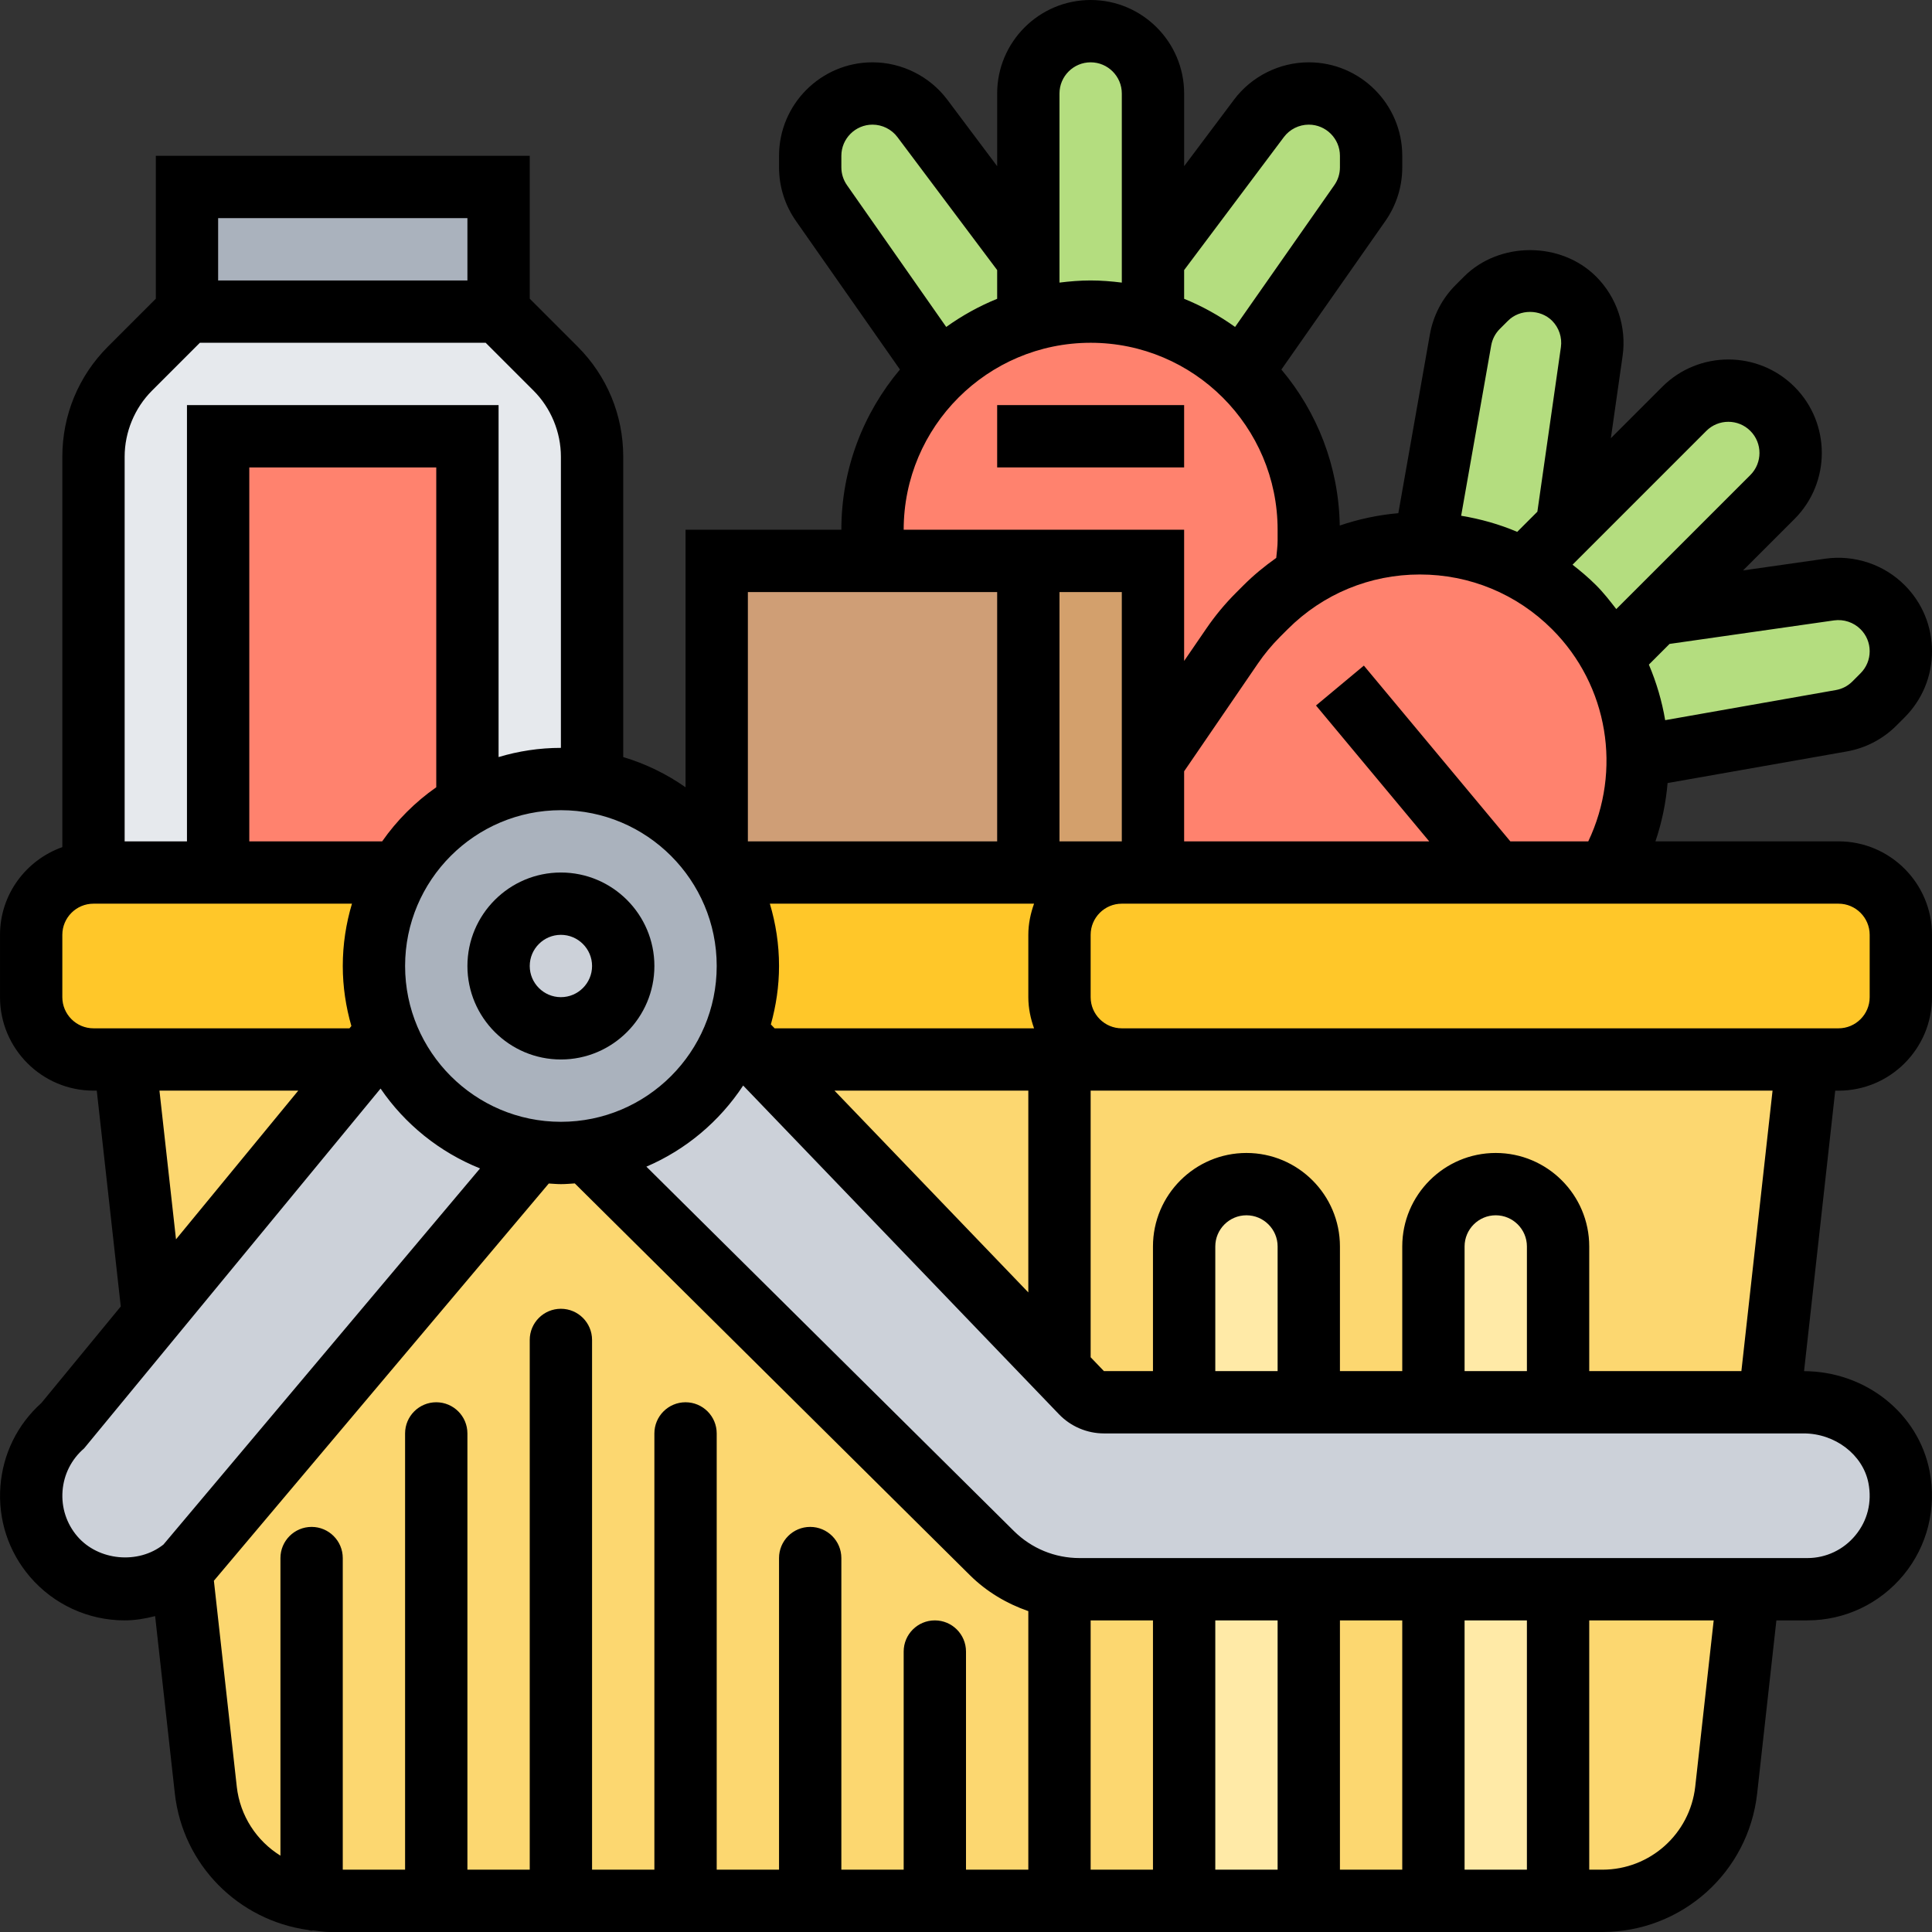 <svg id="Layer_5" enable-background="new 0 0 62 62" height="512" viewBox="0 0 62 62" width="512" xmlns="http://www.w3.org/2000/svg"><rect x="0" y="0" width="62" height="62" fill="#333333" stroke="none"/><g><g><g><path d="m6 6h10v4h-10z" fill="#aab2bd"/></g><g><path d="m17.83 11.83-1.83-1.83h-10l-1.83 1.83c-.75.75-1.17 1.77-1.17 2.83v13.34h16v-13.34c0-1.06-.42-2.08-1.17-2.83z" fill="#e6e9ed"/></g><g><path d="m15 14v11.8c-.91.53-1.67 1.29-2.2 2.2h-5.8v-14z" fill="#ff826e"/></g><g><path d="m56.11 51-.71 6.44c-.23 2.03-1.94 3.56-3.98 3.56h-1.42v-10z" fill="#fcd770"/></g><g><path d="m42 51h4v10h-4z" fill="#fcd770"/></g><g><path d="m34.65 51h3.35v10h-4v-10.05-.01c.21.04.43.06.65.06z" fill="#fcd770"/></g><g><path d="m24.44 34-.01.01 9.57 9.95.7.73c.19.2.45.31.73.31h21.35l1.22-11z" fill="#fcd770"/></g><g><path d="m26 61h-4-4-4-3.42c-.2 0-.39-.01-.58-.05-1.78-.25-3.19-1.68-3.4-3.51l-.78-7.06c.05-.03.09-.06.13-.1l11.23-13.34c.27.04.54.06.82.06s.55-.02.82-.06l13.01 12.9c.59.59 1.35.97 2.17 1.1v.01 10.05h-4z" fill="#fcd770"/></g><g><path d="m11.69 34-6.77 8.23-.92-8.23z" fill="#fcd770"/></g><g><path d="m38 51h4v10h-4z" fill="#ffeaa7"/></g><g><path d="m46 51h4v10h-4z" fill="#ffeaa7"/></g><g><path d="m50 40v5h-4v-5c0-.55.22-1.05.59-1.41.36-.37.86-.59 1.41-.59 1.1 0 2 .9 2 2z" fill="#ffeaa7"/></g><g><path d="m42 40v5h-4v-5c0-.55.22-1.05.59-1.41.36-.37.86-.59 1.41-.59 1.1 0 2 .9 2 2z" fill="#ffeaa7"/></g><g><path d="m61 30v2c0 1.1-.9 2-2 2h-1-20-2c-1.1 0-2-.9-2-2v-2c0-1.1.9-2 2-2h1 1 10 3.59 7.41c1.1 0 2 .9 2 2z" fill="#ffc729"/></g><g><path d="m34 32c0 1.1.9 2 2 2h-2-9.56l-.01.01-.83-.87c.26-.66.4-1.39.4-2.14 0-1.1-.29-2.12-.8-3h9.8 3c-1.1 0-2 .9-2 2z" fill="#ffc729"/></g><g><path d="m7 28h5.8c-.51.88-.8 1.9-.8 3 0 .75.14 1.48.4 2.14l-.71.86h-7.69-1c-1.1 0-2-.9-2-2v-2c0-1.1.9-2 2-2z" fill="#ffc729"/></g><g><path d="m18 25c.34 0 .68.03 1 .09 1.67.27 3.1 1.24 4 2.59.07.11.13.21.2.32.51.88.8 1.9.8 3 0 .75-.14 1.48-.4 2.14-.76 2.01-2.58 3.5-4.78 3.8-.27.04-.54.06-.82.06s-.55-.02-.82-.06c-2.2-.3-4.02-1.79-4.78-3.8-.26-.66-.4-1.39-.4-2.14 0-1.1.29-2.12.8-3 .53-.91 1.29-1.67 2.2-2.2.88-.51 1.91-.8 3-.8z" fill="#aab2bd"/></g><g><circle cx="18" cy="31" fill="#ccd1d9" r="2"/></g><g><path d="m23.6 33.14.83.87 9.57 9.95.7.73c.19.2.45.31.73.31h2.57 4 4 4 6.78 1.1c1.45 0 2.79.98 3.06 2.4.37 1.92-1.09 3.6-2.94 3.6h-1.89-6.11-4-4-4-3.35c-.22 0-.44-.02-.65-.06-.82-.13-1.58-.51-2.17-1.1l-13.01-12.9c2.2-.3 4.02-1.79 4.78-3.8z" fill="#ccd1d9"/></g><g><path d="m12.4 33.14c.76 2.01 2.58 3.5 4.78 3.8l-11.23 13.34c-.04.04-.08.07-.13.1-.52.4-1.16.62-1.82.62-.88 0-1.71-.38-2.28-1.05-1.07-1.25-.93-3.15.33-4.23l2.87-3.48v-.01l6.77-8.23z" fill="#ccd1d9"/></g><g><path d="m53.11 19.72-1.39 1.39c-.31-.58-.72-1.13-1.21-1.62s-1.04-.9-1.62-1.21l1.39-1.39 3.77-3.77c.39-.39.9-.58 1.41-.58.52 0 1.03.19 1.42.58.78.78.78 2.05 0 2.83z" fill="#b4dd7f"/></g><g><path d="m60.41 19.49c.79.78.79 2.04 0 2.82l-.26.27c-.29.29-.66.48-1.06.55l-6.53 1.15h-.01c-.01-1.09-.29-2.18-.83-3.17l1.39-1.39 5.61-.8c.09-.01.19-.02.28-.02.53 0 1.04.21 1.41.59z" fill="#b4dd7f"/></g><g><path d="m50.28 16.89-1.39 1.39-3.17-.83v-.01l1.15-6.53c.07-.4.26-.77.55-1.06l.27-.26c.39-.39.9-.59 1.41-.59s1.02.2 1.41.59c.45.44.66 1.07.57 1.69z" fill="#b4dd7f"/></g><g><path d="m37 8.33v1.96c-.63-.19-1.3-.29-2-.29l-2 .29v-1.96-5.33c0-.55.22-1.05.59-1.41.36-.37.86-.59 1.41-.59 1.1 0 2 .9 2 2z" fill="#b4dd7f"/></g><g><path d="m33 8.33v1.96c-1.08.32-2.05.89-2.84 1.66l-3.8-5.43c-.23-.34-.36-.74-.36-1.15v-.37c0-.55.22-1.05.59-1.41.36-.37.86-.59 1.41-.59.63 0 1.22.3 1.6.8z" fill="#b4dd7f"/></g><g><path d="m44 5v.37c0 .41-.13.81-.36 1.15l-3.8 5.43c-.79-.77-1.76-1.34-2.84-1.66v-1.96l3.4-4.53c.38-.5.97-.8 1.6-.8 1.1 0 2 .9 2 2z" fill="#b4dd7f"/></g><g><path d="m48 28h-10-1v-3.56l2.54-3.71c.25-.36.52-.69.83-1l.25-.24c.4-.4.83-.74 1.29-1.02 1.12-.69 2.39-1.03 3.65-1.03.05 0 .11 0 .16.01l3.17.83c.58.31 1.13.72 1.62 1.21s.9 1.04 1.21 1.62c.54.99.82 2.08.83 3.17.04 1.29-.29 2.58-.96 3.72z" fill="#ff826e"/></g><g><path d="m39.84 11.95c1.33 1.27 2.16 3.06 2.16 5.05v.35c0 .37-.03.75-.09 1.12-.46.28-.89.62-1.29 1.02l-.25.24c-.31.31-.58.64-.83 1l-2.54 3.71v-6.44h-4-4.97c-.02-.22-.03-.43-.03-.65v-.35c0-1.94.78-3.68 2.05-4.95.03-.03.07-.07.11-.1.79-.77 1.76-1.34 2.84-1.66l2-.29c.7 0 1.37.1 2 .29 1.08.32 2.05.89 2.84 1.66z" fill="#ff826e"/></g><g><path d="m37 24.44v3.56h-1-3v-10h4z" fill="#d3a06c"/></g><g><path d="m33 18v10h-9.8c-.07-.11-.13-.21-.2-.32v-9.68h5.03z" fill="#cf9e76"/></g></g><g><path d="m59 27h-5.875c.208-.612.335-1.239.39-1.871l5.745-1.013c.609-.107 1.163-.396 1.6-.833l.261-.261c.567-.568.879-1.321.879-2.123s-.312-1.555-.878-2.121c-.664-.665-1.615-.981-2.546-.849l-2.64.377 1.651-1.65c1.169-1.17 1.169-3.073 0-4.243-1.171-1.169-3.074-1.169-4.243 0l-1.65 1.65.377-2.641c.133-.93-.185-1.882-.848-2.545-1.134-1.134-3.11-1.133-4.242 0l-.263.263c-.438.437-.726.99-.833 1.6l-1.011 5.729c-.647.055-1.276.191-1.88.396-.032-1.904-.729-3.647-1.873-5.006l3.338-4.768c.354-.508.541-1.103.541-1.721v-.37c0-1.654-1.346-3-3-3-.939 0-1.836.448-2.4 1.2l-1.6 2.133v-2.333c0-1.654-1.346-3-3-3s-3 1.346-3 3v2.333l-1.6-2.134c-.564-.751-1.461-1.199-2.4-1.199-1.654 0-3 1.346-3 3v.37c0 .619.188 1.213.542 1.72l3.338 4.768c-1.171 1.392-1.88 3.185-1.88 5.142h-5v8.264c-.604-.423-1.277-.753-2-.969v-9.638c0-1.335-.52-2.591-1.464-3.535l-1.536-1.536v-4.586h-12v4.586l-1.536 1.536c-.944.944-1.464 2.199-1.464 3.535v12.528c-1.161.413-2 1.513-2 2.815v2c0 1.654 1.346 3 3 3h.105l.77 6.926-2.548 3.098c-.769.689-1.234 1.633-1.314 2.668-.082 1.066.255 2.1.95 2.911.762.888 1.869 1.397 3.037 1.397.334 0 .659-.056.978-.137l.632 5.689c.256 2.301 2.043 4.073 4.278 4.383.039.005.073.023.112.023.015 0 .027-.008.041-.008.179.019.355.05.539.05h40.84c2.551 0 4.688-1.912 4.969-4.448l.617-5.552h.994c1.198 0 2.323-.532 3.087-1.458.763-.925 1.067-2.139.836-3.33-.36-1.857-2.054-3.204-4.029-3.21l1-9.001h.106c1.654 0 3-1.346 3-3v-2c0-1.655-1.346-3.001-3-3.001zm-10.532 0-4.7-5.64-1.536 1.28 3.633 4.36h-7.865v-2.248l2.366-3.457c.209-.306.448-.593.709-.855l.247-.247c1.133-1.133 2.64-1.757 4.243-1.757s3.109.624 4.243 1.757c1.81 1.81 2.241 4.536 1.161 6.808h-2.501zm-15.284 6h-8.326l-.12-.125c.166-.598.262-1.225.262-1.875 0-.695-.105-1.366-.295-2h8.479c-.112.314-.184.648-.184 1v2c0 .352.072.686.184 1zm-6.404 2h6.22v6.475zm7.22-8v-8h2v8zm24.858-7.091c.311-.043.627.062.849.284.189.188.293.439.293.706s-.104.518-.294.708l-.26.261c-.146.146-.33.242-.533.277l-5.476.966c-.103-.611-.279-1.208-.523-1.783l.664-.664zm-4.101-6.08c.389-.39 1.025-.391 1.414 0 .39.39.39 1.024 0 1.415l-4.303 4.302c-.204-.263-.407-.526-.648-.766-.239-.239-.494-.454-.756-.658zm-6.903-2.742c.036-.203.132-.387.277-.532l.263-.262c.377-.378 1.035-.378 1.414 0 .221.221.327.538.283.848l-.755 5.28-.647.647c-.574-.244-1.178-.414-1.799-.517zm-6.654-6.687c.188-.251.487-.4.8-.4.551 0 1 .449 1 1v.37c0 .207-.063.405-.181.573l-3.184 4.549c-.505-.361-1.052-.666-1.635-.903v-.922zm-6.2-2.4c.551 0 1 .449 1 1v6.069c-.328-.041-.661-.069-1-.069s-.672.028-1 .069v-6.069c0-.551.449-1 1-1zm-8 3.37v-.37c0-.551.449-1 1-1 .313 0 .612.149.8.4l3.2 4.267v.922c-.583.237-1.13.542-1.635.903l-3.184-4.549c-.118-.169-.181-.367-.181-.573zm8 5.63c3.309 0 6 2.691 6 6v.35c0 .186-.027.369-.044.554-.368.261-.721.549-1.047.875l-.247.247c-.349.349-.667.732-.946 1.14l-.716 1.045v-4.211h-9c0-3.309 2.691-6 6-6zm-3 8v8h-8v-8zm-9 12c0 2.757-2.243 5-5 5s-5-2.243-5-5 2.243-5 5-5 5 2.243 5 5zm-9-5.736c-.676.473-1.264 1.061-1.736 1.736h-4.264v-12h6zm-7-18.264h8v2h-8zm-2.122 5.536 1.536-1.536h9.172l1.536 1.536c.558.558.878 1.331.878 2.121v9.343c-.695 0-1.366.105-2 .295v-11.295h-10v14h-2v-12.343c0-.79.32-1.563.878-2.121zm-2.878 19.464v-2c0-.551.449-1 1-1h8.295c-.19.634-.295 1.305-.295 2 0 .669.1 1.313.276 1.926l-.061.074h-8.215c-.551 0-1-.449-1-1zm3.117 3h4.454l-3.923 4.771zm-2.635 14.303c-.347-.406-.516-.923-.475-1.457.041-.533.287-1.018.691-1.365l9.515-11.548c.78 1.143 1.891 2.041 3.192 2.563l-10.16 12.07c-.808.642-2.089.522-2.763-.263zm5.116 8.029-.734-6.604 10.747-12.748c.13.007.258.02.389.02.15 0 .298-.013.446-.023l12.68 12.573c.537.532 1.18.911 1.874 1.153v8.297h-2v-7c0-.552-.448-1-1-1s-1 .448-1 1v7h-2v-10c0-.552-.448-1-1-1s-1 .448-1 1v10h-2v-14c0-.552-.448-1-1-1s-1 .448-1 1v14h-2v-17c0-.552-.448-1-1-1s-1 .448-1 1v17h-2v-14c0-.552-.448-1-1-1s-1 .448-1 1v14h-2v-10c0-.552-.448-1-1-1s-1 .448-1 1v9.55c-.759-.47-1.296-1.272-1.402-2.218zm41.402-5.332v8h-2v-8zm-4 8h-2v-8h2zm-4 0h-2v-8h2zm-4 0h-2v-8h2zm17.402-2.668c-.17 1.521-1.451 2.668-2.982 2.668h-.42v-8h3.994zm5.558-9.739c.119.611-.029 1.207-.417 1.676-.382.465-.944.731-1.543.731h-23.353c-.796 0-1.547-.309-2.112-.87l-11.792-11.691c1.274-.545 2.352-1.458 3.106-2.603l10.135 10.549c.375.391.9.615 1.442.615h22.456c1.008 0 1.902.685 2.078 1.593zm-18.96-3.593h-2v-4c0-.551.449-1 1-1s1 .449 1 1zm8 0h-2v-4c0-.551.449-1 1-1s1 .449 1 1zm6.883 0h-4.883v-4c0-1.654-1.346-3-3-3s-3 1.346-3 3v4h-2v-4c0-1.654-1.346-3-3-3s-3 1.346-3 3v4h-1.574l-.426-.444v-8.556h1 2 18.883zm4.117-12c0 .551-.449 1-1 1h-21-2c-.551 0-1-.449-1-1v-2c0-.551.449-1 1-1h2 21c.551 0 1 .449 1 1z"/><path d="m15 31c0 1.654 1.346 3 3 3s3-1.346 3-3-1.346-3-3-3-3 1.346-3 3zm4 0c0 .551-.449 1-1 1s-1-.449-1-1 .449-1 1-1 1 .449 1 1z"/><path d="m32 13h6v2h-6z"/></g></g></svg>